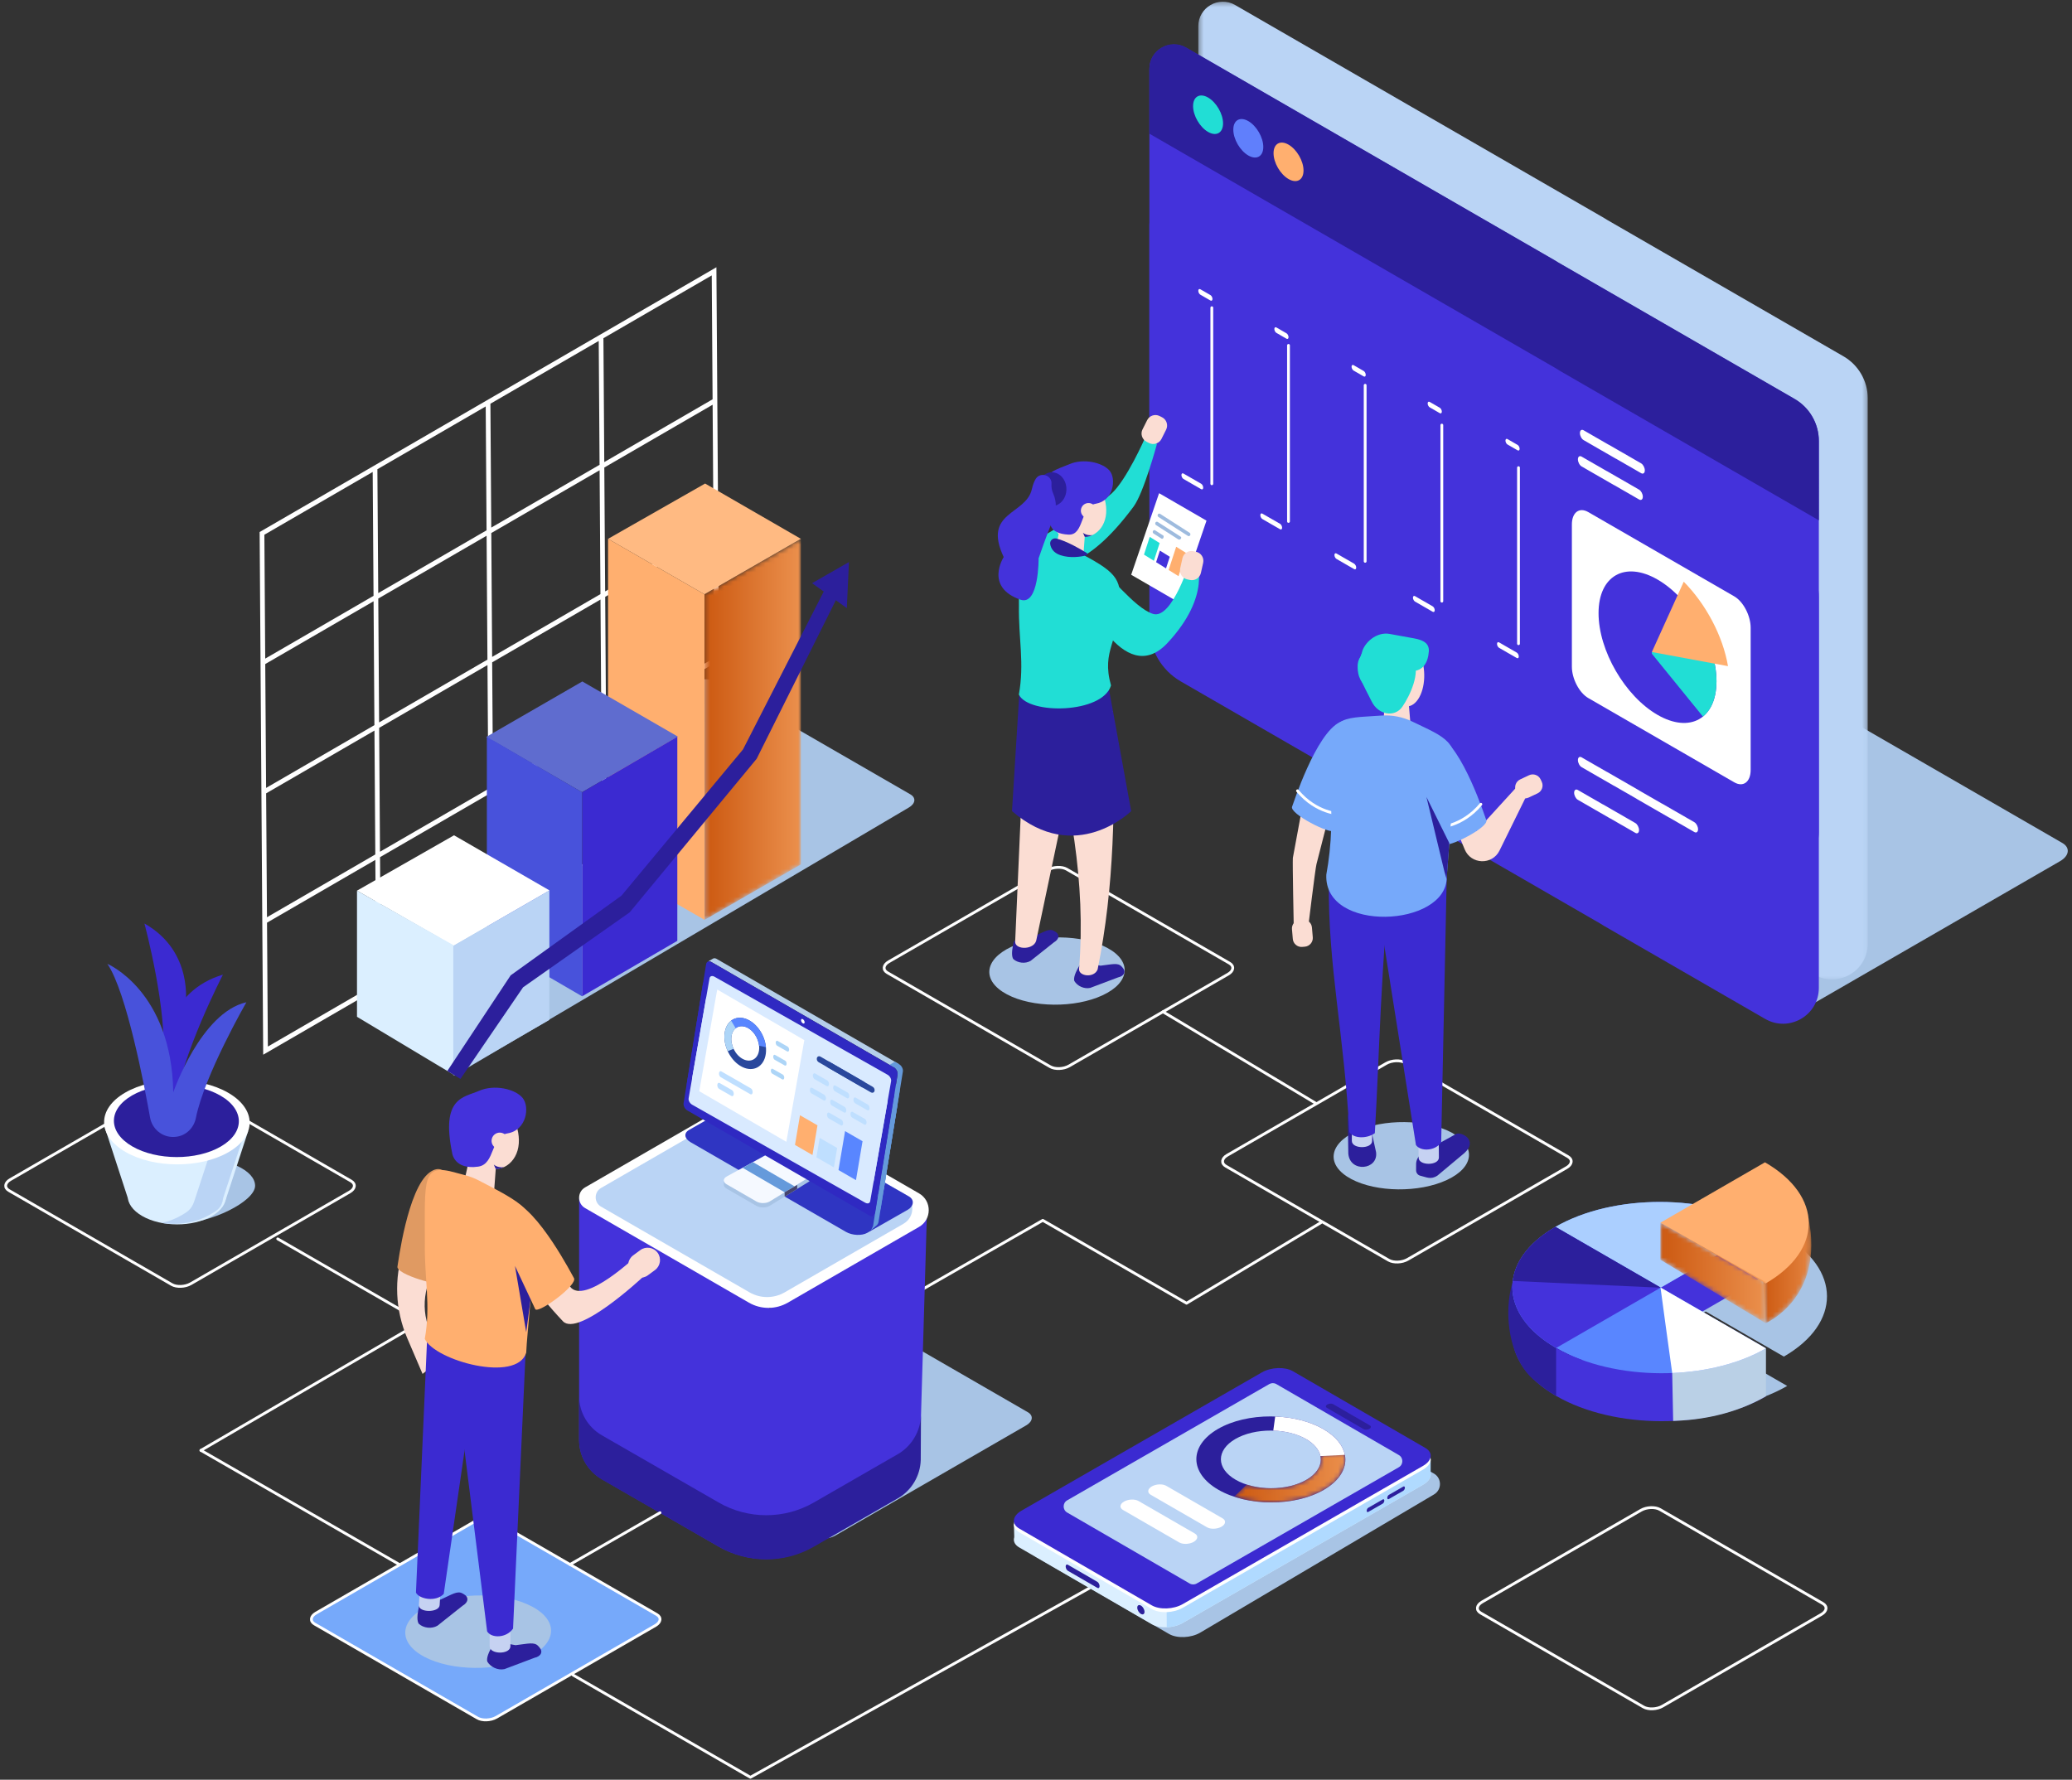 <svg xmlns="http://www.w3.org/2000/svg" xmlns:xlink="http://www.w3.org/1999/xlink" width="447" height="384" viewBox="0 0 447 384">
    <rect x="0" y="0" width="447" height="384" fill="#333333" stroke="none"/>
    <defs>
        <path id="prefix__a" d="M.268 5.467V92.24c0 4.841 2.583 9.315 6.776 11.736l90.423 52.205c.278.161.55.33.815.508l34.823 20.105c5.151 2.974 11.59-.743 11.59-6.691V85.76c0-3.747-2-7.209-5.244-9.082L88.414 47.213c-.193-.13-.392-.253-.596-.371L8.212.88C7.359.389 6.453.164 5.572.164 2.806.164.268 2.376.268 5.467"/>
        <path id="prefix__c" d="M.042 52.269c0 3.497 1.84 6.74 4.827 8.507l24.779 14.658c6.242 3.693 13.932 3.739 20.174.122l17.796-10.311c2.936-1.701 4.784-4.83 4.883-8.265l1.507-52.167L40.654 24.14.042.116v52.153z"/>
        <path id="prefix__e" d="M0.012 32.408L0.012 63.546 44.651 77.791 44.651 78.002 44.989 77.899 45.496 78.061 45.496 77.743 89.196 64.312 89.935 32.588 89.936 18.967 54.451 0.014z"/>
        <path id="prefix__g" d="M0.147 11.997L0.147 39.218 20.921 51.671 20.921 51.856 21.079 51.765 21.314 51.907 21.314 51.629 41.651 39.888 41.651 11.964 41.681 11.947 21.081 0.053z"/>
        <path id="prefix__i" d="M0.193 12.108L0.193 39.329 20.967 51.782 20.967 51.967 21.125 51.876 21.36 52.018 21.36 51.74 41.697 39.999 41.697 12.075 41.727 12.058 21.127 0.164z"/>
        <path id="prefix__k" d="M0.313 12.011L0.313 39.232 21.087 51.685 21.087 51.87 21.244 51.78 21.48 51.921 21.48 51.643 41.817 39.902 41.817 11.979 41.847 11.961 21.246 0.067z"/>
        <path id="prefix__m" d="M0.214 8.413L0.214 27.345 10.601 36.007 10.601 36.136 10.679 36.072 10.798 36.171 10.798 35.978 20.966 27.811 20.966 8.39 20.981 8.378 10.681 0.105z"/>
        <path id="prefix__o" d="M0.284 12.235L0.301 82.476 21.085 70.508 21.085 26.472 21.085 0.266z"/>
        <path id="prefix__r" d="M0.316 0.286L144.742 0.286 144.742 211.251 0.316 211.251z"/>
        <path id="prefix__t" d="M.334 2.743v5.716l66.408 34.383V4.82C63.13.704 59.883 2.555 55.407 4.405c-4.301 1.779-9.738 3.558-17.722.041-5.226-2.3-9.326-1.1-12.56.101-2.338.868-4.224 1.735-5.754 1.282-6.186-1.833-3.475-1.682-8.633-4.32C8.922.581 7.33.242 5.973.242c-3.685 0-5.639 2.5-5.639 2.5"/>
        <path id="prefix__v" d="M4.213.778L.054 26.48c-.091.567.267 1.276.802 1.584L40.22 50.791c.533.308 1.04.1 1.132-.468l4.159-25.702c.092-.566-.267-1.275-.801-1.583L5.345.31C5.178.214 5.014.168 4.864.168c-.33 0-.588.22-.651.61"/>
        <path id="prefix__x" d="M0.329 8.432L0.896 39.265 28.595 75.183 32.265 75.183 54.863 42.33 55.039 28.06 32.752 0.028z"/>
        <path id="prefix__z" d="M.29 14.311l.702 11.733s12.785-5.43 9.24-22.72C9.768 1.07 9.088.17 8.298.169 5.166.168.29 14.311.29 14.311"/>
        <path id="prefix__C" d="M0.025 8.007L22.727 21.697 22.727 12.805 0.025 0.021z"/>
        <path id="prefix__F" d="M18.628.846c.548 1.91-.443 3.932-2.984 5.4C12.17 8.25 6.899 8.585 2.79 7.258L.068 9.873c6.15 2.04 14.106 1.557 19.331-1.46 3.83-2.21 5.298-5.268 4.423-8.142l-5.194.575z"/>
        <linearGradient id="prefix__p" x1=".001%" x2="100%" y1="50%" y2="50%">
            <stop offset="0%" stop-color="#CC5911"/>
            <stop offset="100%" stop-color="#EB904D"/>
        </linearGradient>
        <linearGradient id="prefix__A" x1="-.001%" x2="99.999%" y1="50%" y2="50%">
            <stop offset="0%" stop-color="#CC5911"/>
            <stop offset="100%" stop-color="#EB904D"/>
        </linearGradient>
        <linearGradient id="prefix__D" x1="0%" x2="100.001%" y1="50%" y2="50%">
            <stop offset="0%" stop-color="#CC5911"/>
            <stop offset="100%" stop-color="#EB904D"/>
        </linearGradient>
        <linearGradient id="prefix__G" x1="0%" x2="100%" y1="49.999%" y2="49.999%">
            <stop offset="0%" stop-color="#CC5911"/>
            <stop offset="100%" stop-color="#EB904D"/>
        </linearGradient>
    </defs>
    <g fill="none" fill-rule="evenodd">
        <path fill="#FFF" d="M105.367 170.81l15.961-9.252 7.407-4.294.182 26.729-23.368 13.547-.182-26.73zm-24.381 14.136l15.755-9.134 7.612-4.413.182 26.729-23.367 13.547-.182-26.73zM56.604 199.08l5.078-2.944 18.29-10.603.182 26.73-23.368 13.547-.182-26.73zm-.38-55.802l15.873-9.202 7.495-4.345.182 26.73-15.756 9.134-7.612 4.413-.182-26.73zm23.178-41.448l.091 13.365.091 13.364-15.872 9.202-7.496 4.345-.182-26.729 23.368-13.547zm24.382-14.135l.182 26.73-23.368 13.546-.09-13.364-.092-13.365 23.368-13.547zm24.563 12.595l-15.96 9.253-7.407 4.293-.182-26.729 23.367-13.547.182 26.73zm24.382-14.135l-15.756 9.134-7.612 4.413-.182-26.73 23.368-13.547.182 26.73zm-22.988 69.35l-.182-26.73 23.368-13.547.182 26.73-23.368 13.546zm.008 1.171l23.368-13.547.181 26.73-23.367 13.546-.182-26.729zm-24.39 12.963l-.182-26.73 15.756-9.133 7.612-4.413.182 26.73-15.96 9.252-7.408 4.294zm-24.381 14.135l-.182-26.73 23.368-13.547.181 26.73-15.755 9.134-7.612 4.413zm47.377-82.312l.182 26.729-15.756 9.134-7.611 4.413-.182-26.73 15.96-9.252 7.407-4.294zm24.382-14.135l.182 26.729-23.368 13.547-.182-26.729 15.756-9.134 7.612-4.413zm-72.13 41.816l23.367-13.547.182 26.73-23.368 13.547-.182-26.73zm-12.509 35.263l11.684-6.774.182 26.73-23.368 13.547-.182-26.73 11.684-6.773zm61.84 20.171l24.382-14.135-.002-.295-.087-12.852-.108-15.925-.184-27.025-.196-28.777-.19-27.902-25.395 14.723-24.382 14.134-24.382 14.135-24.381 14.135.198 29.073.182 26.73.197 29.072.19 27.902 25.396-14.723 24.381-14.135 24.382-14.135z" transform="translate(1)"/>
        <g transform="translate(1) translate(246.692 111.65)">
            <mask id="prefix__b" fill="#fff">
                <use xlink:href="#prefix__a"/>
            </mask>
            <path d="M.268 5.467V92.24c0 4.841 2.583 9.315 6.776 11.736l90.423 52.205c.278.161.55.33.815.508l34.823 20.105c5.151 2.974 11.59-.743 11.59-6.691V85.76c0-3.747-2-7.209-5.244-9.082L88.414 47.213c-.193-.13-.392-.253-.596-.371L8.212.88C7.359.389 6.453.164 5.572.164 2.806.164.268 2.376.268 5.467" mask="url(#prefix__b)"/>
        </g>
        <g transform="translate(1) translate(123.89 294.948)">
            <mask id="prefix__d" fill="#fff">
                <use xlink:href="#prefix__c"/>
            </mask>
            <path d="M.042 52.269c0 3.497 1.84 6.74 4.827 8.507l24.779 14.658c6.242 3.693 13.932 3.739 20.174.122l17.796-10.311c2.936-1.701 4.784-4.83 4.883-8.265l1.507-52.167L40.654 24.14.042.116v52.153z" mask="url(#prefix__d)"/>
        </g>
        <g transform="translate(1) translate(217.712 296.397)">
            <mask id="prefix__f" fill="#fff">
                <use xlink:href="#prefix__e"/>
            </mask>
            <path d="M0.012 32.408L0.012 63.546 44.651 77.791 44.651 78.002 44.989 77.899 45.496 78.061 45.496 77.743 89.196 64.312 89.935 32.588 89.936 18.967 54.451 0.014z" mask="url(#prefix__f)"/>
        </g>
        <g transform="translate(1) translate(130.048 169.61)">
            <mask id="prefix__h" fill="#fff">
                <use xlink:href="#prefix__g"/>
            </mask>
            <path d="M0.147 11.997L0.147 39.218 20.921 51.671 20.921 51.856 21.079 51.765 21.314 51.907 21.314 51.629 41.651 39.888 41.651 11.964 41.681 11.947 21.081 0.053z" mask="url(#prefix__h)"/>
        </g>
        <g transform="translate(1) translate(103.603 181.563)">
            <mask id="prefix__j" fill="#fff">
                <use xlink:href="#prefix__i"/>
            </mask>
            <path d="M0.193 12.108L0.193 39.329 20.967 51.782 20.967 51.967 21.125 51.876 21.36 52.018 21.36 51.74 41.697 39.999 41.697 12.075 41.727 12.058 21.127 0.164z" mask="url(#prefix__j)"/>
        </g>
        <g transform="translate(1) translate(75.71 194.242)">
            <mask id="prefix__l" fill="#fff">
                <use xlink:href="#prefix__k"/>
            </mask>
            <path d="M0.313 12.011L0.313 39.232 21.087 51.685 21.087 51.87 21.244 51.78 21.48 51.921 21.48 51.643 41.817 39.902 41.817 11.979 41.847 11.961 21.246 0.067z" mask="url(#prefix__l)"/>
        </g>
        <g transform="translate(1) translate(26.806 246.044)">
            <mask id="prefix__n" fill="#fff">
                <use xlink:href="#prefix__m"/>
            </mask>
            <path d="M0.214 8.413L0.214 27.345 10.601 36.007 10.601 36.136 10.679 36.072 10.798 36.171 10.798 35.978 20.966 27.811 20.966 8.39 20.981 8.378 10.681 0.105z" mask="url(#prefix__n)"/>
        </g>
        <g>
            <path fill="#A8C4E5" d="M.138 103.382l42.755-14.88 27.174-45.29c1.449-.837 3.661-.929 4.916-.204l42.183 24.354c1.254.724 1.096 2.002-.353 2.838L20.02 127.298c-1.45.837-18.628-23.191-19.883-23.916" transform="translate(1) translate(78.246 104.042)"/>
            <path fill="#FFBA82" d="M72.735 24.189L93.535 12.221 72.87 0.29 51.934 12.221z" transform="translate(1) translate(78.246 104.042)"/>
        </g>
        <g transform="translate(1) translate(150.696 115.996)">
            <mask id="prefix__q" fill="#fff">
                <use xlink:href="#prefix__o"/>
            </mask>
            <path fill="url(#prefix__p)" d="M0.284 12.235L0.301 82.476 21.085 70.508 21.085 26.472 21.085 0.266z" mask="url(#prefix__q)"/>
        </g>
        <g>
            <path fill="#FFAF6F" d="M150.981 128.155L150.997 198.396 130.18 186.427 130.18 116.186z" transform="translate(1) translate(0 .076)"/>
            <path fill="#5F6CCF" d="M124.577 170.858L145.229 158.852 124.628 146.959 103.898 158.927z" transform="translate(1) translate(0 .076)"/>
            <path fill="#3B2AD1" d="M124.577 214.893L145.121 202.925 145.121 158.89 124.577 170.858z" transform="translate(1) translate(0 .076)"/>
            <path fill="#4852DB" d="M124.577 214.893L104.032 202.925 104.032 158.89 124.577 170.858z" transform="translate(1) translate(0 .076)"/>
            <path fill="#FFF" d="M96.82 204.014L117.55 192.046 96.95 180.152 76.016 192.096z" transform="translate(1) translate(0 .076)"/>
            <path fill="#DBEFFF" d="M97.183 232.006L76.016 219.317 76.016 192.096 97.183 204.064z" transform="translate(1) translate(0 .076)"/>
            <path fill="#BAD4F5" d="M96.79 231.956L96.79 204.014 117.52 192.045 117.52 219.987z" transform="translate(1) translate(0 .076)"/>
            <path fill="#2C1F9C" d="M178.422 124.207L159.29 161.624 133.077 193.172 109.163 210.372 95.504 231 98.339 232.718 111.845 212.951 134.849 196.774 162.233 163.647 180.549 126.966z" transform="translate(1) translate(0 .076)"/>
            <path fill="#2C1F9C" d="M174.191 125.752L182.147 121.2 181.687 131.133z" transform="translate(1) translate(0 .076)"/>
            <path stroke="#FFF" stroke-linecap="round" stroke-linejoin="round" stroke-width=".604" d="M187.38 284.199L223.965 263.235 254.978 281.112 283.944 263.739M122.631 361.346L160.887 383.399 234.032 342.585M58.917 267.234L89.931 285.112 42.35 312.862" transform="translate(1) translate(0 .076)"/>
            <path fill="#A8C4E5" d="M174.285 331.449l-42.183-24.354c-1.255-.725-1.096-2.003.353-2.839l41.185-23.778c1.45-.837 3.662-.929 4.917-.204l42.182 24.354c1.255.725 1.096 2.002-.353 2.839l-41.185 23.778c-1.449.836-3.661.928-4.916.204M379.706 218.883l-58.308-33.664c-1.734-1.001-1.515-2.767.488-3.924l56.929-32.867c2.002-1.157 5.06-1.283 6.795-.282l58.308 33.664c1.734 1.001 1.515 2.767-.488 3.924L386.502 218.6c-2.003 1.157-5.061 1.283-6.796.282" transform="translate(1) translate(0 .076)"/>
            <path stroke="#FFF" stroke-linecap="round" stroke-linejoin="round" stroke-width=".604" d="M225.563 230.079l-35.124-20.28c-1.045-.603-.912-1.666.294-2.363l34.293-19.799c1.207-.697 3.049-.773 4.093-.17l35.124 20.28c1.045.603.913 1.666-.294 2.363l-34.292 19.799c-1.207.697-3.05.773-4.094.17zM298.582 271.826l-35.124-20.279c-1.045-.603-.913-1.667.294-2.363l34.293-19.8c1.206-.696 3.048-.772 4.093-.169l35.124 20.279c1.045.603.913 1.666-.294 2.363l-34.293 19.8c-1.206.696-3.048.772-4.093.169zM36.053 277.079L.929 256.8c-1.045-.603-.913-1.667.294-2.363l34.293-19.8c1.206-.696 3.049-.772 4.094-.169l35.123 20.279c1.045.603.913 1.667-.293 2.363l-34.293 19.8c-1.207.696-3.05.772-4.094.169z" transform="translate(1) translate(0 .076)"/>
            <path fill="#76A9FA" d="M102.002 370.616L66.88 350.337c-1.045-.603-.913-1.667.293-2.363l34.294-19.8c1.206-.696 3.048-.772 4.093-.169l35.124 20.279c1.045.603.913 1.667-.294 2.364l-34.293 19.798c-1.207.697-3.049.773-4.094.17" transform="translate(1) translate(0 .076)"/>
            <path stroke="#FFF" stroke-linecap="round" stroke-linejoin="round" stroke-width=".604" d="M102.002 370.616L66.88 350.337c-1.045-.603-.913-1.667.293-2.363l34.294-19.8c1.206-.696 3.048-.772 4.093-.169l35.124 20.279c1.045.603.913 1.667-.294 2.364l-34.293 19.798c-1.207.697-3.049.773-4.094.17z" transform="translate(1) translate(0 .076)"/>
            <g transform="translate(1) translate(0 .076) translate(257.197)">
                <mask id="prefix__s" fill="#fff">
                    <use xlink:href="#prefix__r"/>
                </mask>
                <path fill="#BAD4F5" d="M139.499 76.802L88.462 47.335c-.194-.13-.393-.253-.596-.371L8.259 1.003C4.73-1.035.316 1.513.316 5.589V125.651c0 4.84 2.582 9.315 6.775 11.735l90.423 52.206c.279.16.55.33.815.508l34.823 20.105c5.151 2.974 11.59-.744 11.59-6.692V85.882c0-3.745-1.999-7.207-5.243-9.08" mask="url(#prefix__s)"/>
            </g>
            <path fill="#4432DB" d="M344.159 165.555c.278.16.55.33.815.508l34.823 20.105c5.151 2.974 11.59-.743 11.59-6.691V95.136c0-3.747-1.999-7.209-5.244-9.082l-51.036-29.466c-.194-.13-.393-.253-.597-.372l-79.606-45.96c-3.53-2.038-7.943.51-7.943 4.586v86.772c0 4.841 2.583 9.315 6.775 11.735l90.423 52.206z" transform="translate(1) translate(0 .076)"/>
            <path fill="#4432DB" d="M344.159 199.153c.278.16.55.33.815.508l34.823 20.105c5.151 2.974 11.59-.743 11.59-6.691v-84.341c0-3.747-1.999-7.209-5.244-9.082l-51.036-29.466c-.194-.13-.393-.253-.597-.371l-79.606-45.961c-3.53-2.038-7.943.51-7.943 4.586v86.772c0 4.841 2.583 9.315 6.775 11.736l90.423 52.205z" transform="translate(1) translate(0 .076)"/>
            <path fill="#2C1F9C" d="M334.63 79.381c.33.19.653.392.967.602l55.79 32.21V95.055c0-3.746-1.999-7.208-5.244-9.081l-51.036-29.466c-.194-.13-.393-.254-.597-.372l-79.606-45.96c-3.53-2.039-7.944.509-7.944 4.585v14.005l87.67 50.616z" transform="translate(1) translate(0 .076)"/>
            <path fill="#FFF" d="M373.136 168.72l-31.492-18.182c-1.946-1.124-3.538-4.167-3.538-6.761v-30.688c0-2.594 1.592-3.799 3.538-2.675l31.492 18.182c1.947 1.123 3.539 4.166 3.539 6.762v30.686c0 2.596-1.592 3.8-3.539 2.676" transform="translate(1) translate(0 .076)"/>
            <path fill="#4432DB" d="M369.306 146.912c0 8.063-5.696 11.31-12.723 7.254-7.026-4.057-12.722-13.881-12.722-21.944 0-8.063 5.696-11.31 12.722-7.254 7.027 4.056 12.723 13.881 12.723 21.944" transform="translate(1) translate(0 .076)"/>
            <path fill="#21DED5" d="M366.382 154.535c1.826-1.473 2.924-4.084 2.924-7.623 0-2.211-.43-4.555-1.198-6.876l-5.931-2.445-6.816 3.015v.365l11.021 13.564z" transform="translate(1) translate(0 .076)"/>
            <path fill="#FFAF6F" d="M355.361 140.606l16.426 3.047c-1.102-6.494-4.749-13.368-9.548-18.22l-6.878 15.173z" transform="translate(1) translate(0 .076)"/>
            <path fill="#21DED5" d="M262.854 26.545c0 2.05-1.448 2.875-3.233 1.844-1.786-1.031-3.234-3.528-3.234-5.577 0-2.05 1.448-2.875 3.234-1.844 1.785 1.031 3.233 3.528 3.233 5.577" transform="translate(1) translate(0 .076)"/>
            <path fill="#607FFC" d="M271.534 31.628c0 2.05-1.448 2.875-3.234 1.843-1.786-1.03-3.233-3.528-3.233-5.577s1.447-2.874 3.233-1.843c1.786 1.03 3.234 3.528 3.234 5.577" transform="translate(1) translate(0 .076)"/>
            <path fill="#FFAF6F" d="M280.213 36.71c0 2.05-1.448 2.875-3.234 1.844-1.785-1.031-3.233-3.528-3.233-5.577 0-2.05 1.448-2.875 3.233-1.844 1.786 1.031 3.234 3.528 3.234 5.577" transform="translate(1) translate(0 .076)"/>
        </g>
        <g transform="translate(1) translate(260.096 95.71)">
            <mask id="prefix__u" fill="#fff">
                <use xlink:href="#prefix__t"/>
            </mask>
            <path d="M.334 2.743v5.716l66.408 34.383V4.82C63.13.704 59.883 2.555 55.407 4.405c-4.301 1.779-9.738 3.558-17.722.041-5.226-2.3-9.326-1.1-12.56.101-2.338.868-4.224 1.735-5.754 1.282-6.186-1.833-3.475-1.682-8.633-4.32C8.922.581 7.33.242 5.973.242c-3.685 0-5.639 2.5-5.639 2.5" mask="url(#prefix__u)"/>
        </g>
        <g>
            <path stroke="#FFF" stroke-linecap="round" stroke-linejoin="round" stroke-width=".604" d="M136.54 42.361L136.54 4.375M153.081 50.488L153.081 12.503M169.621 59.092L169.621 21.107M186.161 67.687L186.161 29.702M202.701 76.87L202.701 38.885" transform="translate(1) translate(123.89 62.02)"/>
            <path fill="#FFF" d="M202.509 35.145l-2.181-1.259c-.241-.14-.439-.516-.439-.838 0-.322.198-.471.439-.332l2.18 1.26c.242.139.44.516.44.837 0 .322-.198.472-.44.332M202.327 78.787l-2.181-1.26c-.007-.004-.014-.005-.02-.009l-1.62-.935c-.242-.14-.439.01-.439.332s.197.699.439.838l2.181 1.26c.007.004.013.005.02.008l1.62.935c.241.14.438-.01.438-.331 0-.322-.197-.699-.438-.838M229.158 37.958l-3.95-2.281c-.013-.007-.024-.01-.037-.016l-2.933-1.694c-.045-.025-.087-.042-.13-.057l-2.394-1.382c-.012-.007-.024-.01-.036-.016l-2.933-1.694c-.438-.252-.795.018-.795.601s.357 1.266.795 1.518l3.95 2.281c.012.007.024.01.037.016l2.932 1.693c.045.026.088.042.13.058l2.394 1.382c.013.007.024.01.037.016l2.933 1.693c.437.253.794-.018.794-.6 0-.583-.357-1.266-.794-1.518M240.642 115.386l-3.95-2.28c-.012-.008-.024-.01-.036-.017l-2.933-1.693c-.045-.026-.088-.043-.13-.058l-2.394-1.382c-.013-.007-.024-.01-.036-.016l-2.35-1.356c-.028-.02-.057-.044-.086-.061l-3.95-2.28c-.013-.008-.024-.01-.036-.017l-2.934-1.693c-.044-.026-.087-.043-.13-.058l-2.393-1.382c-.013-.007-.024-.01-.037-.016l-2.933-1.693c-.437-.253-.795.018-.795.6 0 .583.358 1.266.795 1.518l3.95 2.281c.013.007.024.01.037.016l2.933 1.694c.044.025.087.042.13.057l2.394 1.382c.012.007.024.01.036.016l2.349 1.356c.029.021.057.045.086.062l3.95 2.28c.013.008.025.01.037.016l2.933 1.694c.044.025.087.042.13.057l2.394 1.382c.012.007.024.01.036.016l2.933 1.694c.437.252.795-.018.795-.6 0-.583-.358-1.267-.795-1.519M227.91 115.566l-3.95-2.28c-.012-.007-.023-.01-.036-.016l-2.933-1.694c-.044-.026-.087-.042-.13-.058l-2.394-1.382c-.012-.007-.023-.01-.036-.016l-2.933-1.693c-.437-.253-.795.018-.795.6 0 .583.358 1.266.795 1.519l3.95 2.28c.012.008.024.01.037.016l2.932 1.694c.045.026.088.042.13.057l2.394 1.382c.013.007.024.01.037.016l2.933 1.694c.437.252.794-.018.794-.601 0-.582-.357-1.266-.794-1.518M228.727 43.637l-3.95-2.281c-.012-.007-.024-.01-.036-.016l-2.934-1.693c-.044-.026-.087-.043-.13-.058l-2.393-1.382c-.013-.007-.024-.01-.036-.016l-2.934-1.693c-.437-.253-.794.017-.794.6s.357 1.266.794 1.518l3.95 2.281c.013.007.025.01.037.016l2.933 1.694c.044.025.087.042.13.057l2.394 1.382c.012.007.024.01.036.016l2.933 1.694c.437.252.795-.019.795-.601 0-.583-.358-1.266-.795-1.518M184.191 68.808l-2.18-1.26-.02-.008-1.62-.935c-.242-.14-.44.01-.44.331 0 .322.198.7.44.838l2.18 1.26c.008.004.014.005.02.009l1.62.935c.242.139.439-.01.439-.332s-.197-.699-.439-.838M167.252 59.609l-2.181-1.26-.02-.008-1.62-.936c-.242-.139-.439.01-.439.332s.197.7.439.838l2.181 1.26.02.009 1.62.935c.241.14.438-.01.438-.332 0-.321-.197-.699-.438-.838M151.267 51.005l-2.181-1.26-.02-.008-1.62-.935c-.242-.14-.439.01-.439.331 0 .322.197.7.439.838l2.18 1.26.021.009 1.62.935c.241.139.438-.01.438-.332s-.197-.699-.438-.838M185.722 27.127l-2.18-1.26c-.242-.139-.44-.516-.44-.838 0-.322.198-.47.44-.331l2.18 1.259c.242.14.44.516.44.838 0 .322-.198.471-.44.332M169.305 19.195l-2.18-1.26c-.242-.139-.44-.516-.44-.838 0-.321.198-.47.44-.331l2.18 1.26c.242.139.439.516.439.837 0 .322-.197.471-.439.332M152.651 11.063l-2.18-1.26c-.242-.138-.44-.515-.44-.837 0-.322.198-.47.44-.332l2.18 1.26c.241.139.439.516.439.838 0 .322-.198.47-.439.331M136.243 2.82l-2.18-1.26c-.242-.14-.44-.516-.44-.838 0-.322.198-.471.44-.332l2.18 1.26c.242.139.44.516.44.838 0 .321-.198.47-.44.331" transform="translate(1) translate(123.89 62.02)"/>
            <path fill="#FBDDD3" d="M189.117 116.477l1.981 4.78c1.359 3.277 5.946 3.425 7.512.241l6.509-13.227-2.691-.615-8.827 9.668-4.484-.847zM163.748 106.356l-4.634 18.095c-.252.946-1.836 13.998-1.836 13.998l-3.063-.61s-.286-13.844-.19-14.758l3.144-16.996 6.579.27z" transform="translate(1) translate(123.89 62.02)"/>
            <path fill="#FBDDD3" d="M155.548 136.43l.56-.047c1.03-.087 1.945.684 2.032 1.714l.18 2.114c.087 1.03-.685 1.945-1.716 2.032l-.561.047c-1.03.087-1.944-.684-2.031-1.715l-.18-2.113c-.086-1.03.686-1.945 1.716-2.032M207.475 106.147l.24.51c.44.934.036 2.06-.897 2.501l-1.918.906c-.937.442-2.063.037-2.504-.9l-.24-.508c-.44-.935-.036-2.06.898-2.502l1.918-.905c.936-.442 2.062-.038 2.503.898" transform="translate(1) translate(123.89 62.02)"/>
            <path fill="#76A9FA" d="M182.14 107.302l4.514 12.794c.64.993 9.874-3.68 9.085-5.204-.14-.27-5.054-15.724-10.34-18.218-4.292-2.026-5.63 4.798-3.259 10.628" transform="translate(1) translate(123.89 62.02)"/>
            <path stroke="#FFF" stroke-linecap="round" stroke-linejoin="round" stroke-width=".604" d="M185.387 116.505s5.094-.048 9.2-4.991" transform="translate(1) translate(123.89 62.02)"/>
            <path fill="#76A9FA" d="M167.473 104.393l-4.514 12.795c-.64.992-9.874-3.68-9.085-5.205.14-.269 5.054-15.723 10.34-18.217 4.292-2.027 5.63 4.798 3.259 10.627" transform="translate(1) translate(123.89 62.02)"/>
            <path stroke="#FFF" stroke-linecap="round" stroke-linejoin="round" stroke-width=".604" d="M164.226 113.597s-5.094-.048-9.2-4.992" transform="translate(1) translate(123.89 62.02)"/>
            <path fill="#FBDDD3" d="M176.016 96.373l-.363-.023c-1.228-.077-2.17-1.145-2.092-2.373l.436-6.923c.078-1.228 1.146-2.17 2.374-2.092l.363.023c1.228.077 2.17 1.145 2.092 2.373l.559 6.714c-.078 1.228-2.14 2.378-3.369 2.301" transform="translate(1) translate(123.89 62.02)"/>
            <path fill="#FBDDD3" d="M175.434 87.783c1.444 3.008 3.946 3.499 5.589 1.096 1.642-2.403 1.803-6.79.358-9.798-1.444-3.008-3.947-3.499-5.589-1.096-1.642 2.403-1.803 6.79-.358 9.798" transform="translate(1) translate(123.89 62.02)"/>
            <path fill="#21DED5" d="M174.952 79.544s1.158 6.08-3.598 7.818c0 0-5.717-2.755-2.135-8.96 3.157-5.47 9.138-1.935 9.138-1.935l-3.405 3.077z" transform="translate(1) translate(123.89 62.02)"/>
            <path fill="#21DED5" d="M181.932 80.547s-1.779-2.051-5.14-1.587l1.565-2.493s2.57-.649 3.575 4.08" transform="translate(1) translate(123.89 62.02)"/>
            <path fill="#21DED5" d="M172.68 83.336c1.015-1.603 3.51-1.682 7.16-.57 3.29-.043 3.466-3.824 3.466-3.824.37-2.036-1.019-2.84-3.055-3.21l-5.302-.966c-3.001-.562-5.672 2.07-6.043 4.105l-.111.339c-.371 2.036 1.849 3.755 3.885 4.126" transform="translate(1) translate(123.89 62.02)"/>
            <path fill="#A8C4E5" d="M166.622 192.375c5.428 2.89 14.663 2.983 20.626.206 5.963-2.777 6.397-7.372.968-10.262-5.428-2.89-14.663-2.983-20.626-.206-5.963 2.777-6.396 7.372-.968 10.262" transform="translate(1) translate(123.89 62.02)"/>
            <path fill="#2C1F9C" d="M191.043 186.758l-5.817 4.865c-1.474.982-2.447.307-3.68.044-.553-.117-.94-.62-.937-1.185l.005-1.222c-.053-1.762 1.565-2.797 2.69-3.334l5.948-3.28c1.125-.537 4.806 1.365 1.791 4.112M170.34 179.146l1.63 7.406c.547 3.88-5.658 4.524-5.984.32l-.12-8.035c.044-1.246 3.43-3.633 4.475.309" transform="translate(1) translate(123.89 62.02)"/>
            <path fill="#C6D2F2" d="M185.528 187.722c.015 1.8-4.364 1.836-4.379.036l-.048-5.851 4.379-.036.048 5.85zM171.125 184.14c0 1.8-4.379 1.8-4.379 0v-5.852h4.38v5.851z" transform="translate(1) translate(123.89 62.02)"/>
            <path fill="#3B2AD1" d="M171.71 182.478c-1.717 1.23-4.555 1.203-5.502-.23-1.123-21.419-4.64-35.738-4.422-54.051l13.606-4.035c-2.425 21.987-2.683 41.301-3.683 58.316" transform="translate(1) translate(123.89 62.02)"/>
            <path fill="#3B2AD1" d="M186.02 184.479c-1.386 1.936-4.519 1.948-5.443.55l-9.167-57.753h15.806l-1.196 57.203z" transform="translate(1) translate(123.89 62.02)"/>
            <path fill="#76A9FA" d="M161.24 126.699c1.134-6.215 1.515-13.254.49-21.834 0-11.879 1.639-11.898 9.602-12.379l1.854-.117c2.274-.143 4.549.301 6.598 1.297 7.032 3.42 10.44 4.218 9.014 12.657l-1.582 20.954c0 10.787-26.551 12.103-25.976-.578" transform="translate(1) translate(123.89 62.02)"/>
            <path fill="#2C1F9C" d="M182.84 109.938L186.735 126.108 187.201 127.682 187.773 119.888z" transform="translate(1) translate(123.89 62.02)"/>
            <path fill="#21DED5" d="M170.992 89.27c1.444 3.008 5.029 3.576 6.671 1.174 1.642-2.403 3.878-7.17 2.434-10.178-1.445-3.009-9.923-2.844-11.566-.442-1.642 2.403 1.016 6.438 2.46 9.446M102.662 59.426s6.097 2.56 16.993-12.13c2.206-2.973 5.052-13.543 5.052-13.543l-2.626-1.17s-3.958 9.01-7.2 11.915c-4.35 3.897-16.268 9.148-16.785 11.118-.517 1.968 4.566 3.81 4.566 3.81" transform="translate(1) translate(123.89 62.02)"/>
            <path fill="#A8C4E5" d="M92.34 152.525c5.429 2.89 14.663 2.982 20.626.205 5.963-2.777 6.397-7.371.969-10.262-5.429-2.89-14.663-2.983-20.627-.206-5.963 2.778-6.396 7.372-.968 10.263" transform="translate(1) translate(123.89 62.02)"/>
            <path fill="#2C1F9C" d="M94.677 140.49l3.42-.43c2.29-1.037 3.359-1.816 4.378-1.227l.289.167c1.02.588.89 1.626-.287 2.305l-5.028 3.996c-1.177.68-2.763.464-3.703-.36 0 0-.562-.508-.16-2.645.23-1.219.15-1.263 1.09-1.806" transform="translate(1) translate(123.89 62.02)"/>
            <path fill="#FBDDD3" d="M98.72 140.638c-.274 2.364-4.606 2.364-4.606.563l2.4-54.578 14.45-4.074-12.244 58.09z" transform="translate(1) translate(123.89 62.02)"/>
            <path fill="#2C1F9C" d="M109.14 145.705l3.388.638c2.496-.287 3.753-.701 4.544.171l.224.247c.79.873.35 1.82-.979 2.107l-6.01 2.265c-1.328.287-2.773-.403-3.415-1.475 0 0-.38-.656.657-2.567.592-1.09.529-1.157 1.591-1.386" transform="translate(1) translate(123.89 62.02)"/>
            <path fill="#FBDDD3" d="M111.906 147.152c-.755 1.91-4.064 1.492-4.008-.076 1.546-18.911-2.013-36.772-6.6-54.151l13.878-1.5c.542 20.336.36 37.763-3.27 55.727" transform="translate(1) translate(123.89 62.02)"/>
            <path fill="#2C1F9C" d="M114.317 86.503l4.827 26.488s-11.993 11.885-25.711 0l1.543-24.873 19.341-1.615z" transform="translate(1) translate(123.89 62.02)"/>
            <path fill="#FBDDD3" d="M109.712 51.224c-1.032 3.597-3.705 4.61-5.972 2.261-2.266-2.347-3.267-7.166-2.236-10.762 1.032-3.597 3.706-4.61 5.973-2.261 2.266 2.347 3.267 7.166 2.235 10.762" transform="translate(1) translate(123.89 62.02)"/>
            <path fill="#FBDDD3" d="M113.502 50.082c-1.031 3.597-4.887 4.898-7.153 2.55-2.267-2.348-3.268-7.166-2.236-10.763 1.032-3.596 3.706-4.608 5.972-2.26 2.267 2.347 4.45 6.877 3.417 10.473" transform="translate(1) translate(123.89 62.02)"/>
            <path fill="#FBDDD3" d="M104.78 60.46l-.385-.085c-1.302-.29-2.13-1.594-1.84-2.896l1.638-7.341c.29-1.302 1.593-2.13 2.896-1.84l.385.087c1.302.29 2.13 1.593 1.84 2.895l-.537 7.286c-.29 1.302-2.695 2.185-3.997 1.895" transform="translate(1) translate(123.89 62.02)"/>
            <path fill="#4432DB" d="M101.703 50.6s-.447 2.493 3.905 2.733c3.482.193 2.448-6.105 5.9-6.668 3.798-.62 4.486-5.311 2.99-7.112-1.497-1.8-5.68-2.742-8.71-1.406-3.029 1.336-9.39 2.31-4.085 12.452" transform="translate(1) translate(123.89 62.02)"/>
            <path fill="#FBDDD3" d="M111.522 48.616c-.25.874-1.163 1.38-2.037 1.129-.875-.251-1.38-1.163-1.13-2.038.251-.874 1.164-1.38 2.038-1.129.875.251 1.38 1.163 1.13 2.038" transform="translate(1) translate(123.89 62.02)"/>
            <path fill="#21DED5" d="M94.913 87.839c1.23-6.739-.092-12.064.015-19.229 0-12.88-.618-16.023 6.191-14.063l1.919.51c.921.244 1.816.591 2.663 1.028 8.977 4.625 11.373 6.051 10.98 11.416.04 8.837-4.074 10.64-1.888 18.376-1.85 6.11-17.827 6.335-19.88 1.962" transform="translate(1) translate(123.89 62.02)"/>
            <path fill="#2C1F9C" d="M109.127 53.815l-.391-.902s.696.696 2.018.526c0 0-.78.447-1.627.376M105.173 43.53c0 2.013-1.404 3.645-3.137 3.645-1.732 0-3.136-1.632-3.136-3.645 0-2.012 1.404-3.644 3.136-3.644 1.733 0 3.137 1.632 3.137 3.644" transform="translate(1) translate(123.89 62.02)"/>
            <path fill="#4432DB" d="M101.954 42.392c.15-1.867-2.396-2.687-3.395-1.103-.326.517-.617 1.241-.842 2.238-1.266 5.603-10.705 4.791-6.075 14.65 0 0-4.213 6.47 3.616 9.195 4.007 1.394 3.917-8.923 3.917-8.923s1.6-4.745 3.142-8.466c.725-1.746.795-3.733.023-5.458-.316-.707-.443-1.418-.386-2.133" transform="translate(1) translate(123.89 62.02)"/>
            <path fill="#2C1F9C" d="M102.982 54.17c-.746-.18-1.432.475-1.305 1.231.141.84.655 1.845 2.188 2.365 2.123.719 4.455.332 5.577.066.266-.064.318-.416.086-.559-1.264-.781-4.298-2.56-6.546-3.103" transform="translate(1) translate(123.89 62.02)"/>
            <path fill="#FFF" d="M134.244 42.355l-2.182-1.26-.02-.008-1.62-.935c-.24-.14-.438.01-.438.331 0 .322.197.7.438.839l2.182 1.26.02.008 1.62.935c.24.14.438-.01.438-.332 0-.321-.197-.698-.438-.838M129.373 67.924L119.144 61.997 125.164 44.393 135.393 50.32z" transform="translate(1) translate(123.89 62.02)"/>
            <path fill="#21DED5" d="M124.042 58.979L121.905 57.645 123.147 53.82 125.284 55.154z" transform="translate(1) translate(123.89 62.02)"/>
            <path fill="#4432DB" d="M126.661 60.614L124.524 59.28 125.336 56.779 127.473 58.113z" transform="translate(1) translate(123.89 62.02)"/>
            <path fill="#FFAF6F" d="M129.361 62.299L127.224 60.965 128.852 55.951 130.989 57.285z" transform="translate(1) translate(123.89 62.02)"/>
            <path fill="#9EBBDE" d="M131.738 52.928l-1.078-.69c-.003-.003-.006-.007-.01-.009l-5.27-3.38c-.172-.11-.393-.047-.49.14-.098.187-.036.43.136.541l1.078.692.01.007 5.27 3.38c.173.11.393.048.49-.14.098-.186.036-.43-.136-.54M129.926 54.092c.035-.13-.005-.25-.107-.315l-4.955-3.179c-.172-.11-.393-.047-.49.14-.098.187-.036.43.136.541l1.078.691.01.008 3.737 2.396c.193.124.525-.035.591-.282M126.15 53.768c.018-.102-.018-.193-.098-.245l-1.724-1.105c-.172-.11-.393-.048-.49.139-.098.187-.036.43.136.54l1.078.692.01.008.638.409c.137.088.374-.033.406-.208l.043-.23z" transform="translate(1) translate(123.89 62.02)"/>
            <path fill="#21DED5" d="M108.574 65.608s8.804 21.406 18.41 11.094c9.608-10.312 6.233-17.584 6.233-17.584l-1.289-.35s-3.908 12.95-8.066 11.669c-4.16-1.281-9.81-9.276-11.81-9.653-2.001-.377-3.478 4.824-3.478 4.824" transform="translate(1) translate(123.89 62.02)"/>
            <path fill="#FBDDD3" d="M122.474 33.304l.534.268c.978.49 2.18.091 2.67-.887l1.007-2.006c.49-.979.091-2.18-.887-2.672l-.534-.267c-.978-.49-2.18-.091-2.67.887l-1.007 2.006c-.49.978-.092 2.18.887 2.671M131.226 62.985l.582.13c1.069.238 2.138-.441 2.376-1.51l.489-2.19c.239-1.068-.44-2.137-1.51-2.376l-.582-.13c-1.068-.238-2.137.441-2.375 1.51l-.49 2.19c-.238 1.068.441 2.137 1.51 2.376" transform="translate(1) translate(123.89 62.02)"/>
            <path fill="#4432DB" d="M50.525 271.623l18.047-10.42c2.977-1.718 4.85-4.857 4.951-8.294l1.528-52.176-33.824 19.529h-.001L.042 196.484v52.153c0 3.498 1.866 6.73 4.895 8.479l25.128 14.507c6.33 3.655 14.13 3.655 20.46 0" transform="translate(1) translate(123.89 62.02)"/>
            <path fill="#2C1F9C" d="M73.794 243.379c-.102 3.436-2.029 6.654-5.015 8.373l-18.101 10.42c-6.35 3.654-14.172 3.655-20.522 0L4.952 247.664c-3.039-1.749-4.91-4.98-4.91-8.478v9.539c0 3.498 1.871 6.73 4.91 8.478l25.204 14.507c6.35 3.656 14.172 3.655 20.522 0l18.1-10.42c2.987-1.718 4.867-4.857 4.968-8.293l.048-9.618z" transform="translate(1) translate(123.89 62.02)"/>
            <path fill="#FFF" d="M36.684 219.053L1.33 198.64c-1.716-.99-1.716-3.467 0-4.458l29.73-17.165c3.206-1.85 7.155-1.85 10.361 0l31.96 18.452c2.784 1.608 2.784 5.627 0 7.234l-28.318 16.35c-2.592 1.496-5.786 1.496-8.378 0" transform="translate(1) translate(123.89 62.02)"/>
            <path fill="#BAD4F5" d="M36.802 216.824l-32.02-18.487c-1.554-.897-1.554-3.14 0-4.038l26.926-15.545c2.903-1.676 6.48-1.676 9.383 0l28.945 16.711c2.522 1.456 2.522 5.096 0 6.552L44.39 216.824c-2.348 1.355-5.24 1.355-7.588 0" transform="translate(1) translate(123.89 62.02)"/>
            <path fill="#2F35C2" d="M57.593 203.768l-33.49-19.335c-1.37-.792-1.523-1.98-.34-2.654l7.562-4.311c1.182-.675 4.873-1.286 6.244-.495l33.6 19.137c1.37.791.975 2.21-.208 2.884l-8.745 4.986c-1.183.674-3.252.58-4.623-.212" transform="translate(1) translate(123.89 62.02)"/>
            <path fill="#A8C4E5" d="M50.045 191.233s-.19.106-.204.122c-.007.008-.073.082-.104.11-.022.02-.097.081-.11.092-.04.03-8.44 5.196-8.44 5.196l-.004 1.382 8.311-5.109c.046-.028.088-.057.128-.087.014-.01.026-.021.038-.032.025-.02.051-.04.073-.06h.001c.03-.029.057-.057.083-.086l.02-.023.023-.027.017-.025c.017-.023.033-.047.047-.07l.017-.025.009-.02c.012-.021.021-.042.03-.064l.015-.03.004-.017c.008-.02.013-.041.018-.062.003-.011.008-.023.01-.035 0-.004 0-.008.002-.013.004-.022.005-.045.007-.067.001-.012.004-.024.004-.036v-.018l.005-.996zM41.152 196.772c-.055.033-.114.063-.175.091l-.056.025c-.067.029-.136.056-.207.08-.004 0-.008.002-.012.004-.06.019-.12.036-.183.052l-.027.006c-.053.013-.107.025-.162.034l-.021.004c-.07.012-.142.022-.214.03l-.08.007c-.042.004-.084.007-.126.008l-.09.004h-.108c-.032 0-.063 0-.095-.002-.033 0-.067-.003-.1-.005l-.097-.008-.099-.01-.094-.013-.105-.019c-.03-.005-.058-.01-.087-.017-.043-.009-.084-.02-.126-.03l-.07-.02c-.074-.02-.147-.045-.217-.072l-.103-.044c-.017-.007-.035-.014-.052-.023-.051-.024-.102-.05-.15-.078l-6.442-3.718c-.397-.23-.595-.111-.595-.412l-.003.962c-.001.3.197.602.595.832l6.441 3.719c.048.027.098.053.15.078l.052.022.09.04.013.004c.07.027.143.052.217.073l.014.005.056.014c.042.01.083.021.126.03l.028.007.059.01.105.019.036.006.058.007c.033.004.066.008.1.01l.038.005.058.003.1.005.04.003h.055l.109-.001h.044l.045-.003.126-.009c.017-.001.034-.001.05-.003l.03-.004c.072-.008.144-.018.214-.03l.017-.002.004-.001c.055-.01.109-.022.162-.035l.027-.006c.063-.015.124-.033.184-.052h.002l.009-.004c.071-.023.14-.05.207-.08l.056-.025c.06-.028.12-.058.175-.09.007-.005.015-.007.021-.011l.014-.009.004-1.382-.035.02" transform="translate(1) translate(123.89 62.02)"/>
            <path fill="#F5F9FF" d="M49.45 190.46c.774.447.795 1.169.048 1.628l-8.311 5.11c-.778.477-2.085.488-2.891.022l-6.441-3.718c-.806-.466-.792-1.223.03-1.675l8.794-4.831c.79-.434 2.037-.424 2.81.023l5.96 3.441z" transform="translate(1) translate(123.89 62.02)"/>
            <path fill="#659ADB" d="M35.306 189.942L44.383 195.232 46.524 193.949 37.571 188.74z" transform="translate(1) translate(123.89 62.02)"/>
            <path fill="#45446C" d="M44.383 195.232L44.383 196.168 47.087 194.505 47.087 193.645z" transform="translate(1) translate(123.89 62.02)"/>
            <path fill="#659ADB" d="M68.722 176.29v-.004-.044l-.003-.043v-.007-.006l-.003-.03-.005-.043c0-.007-.002-.014-.003-.02l-.001-.01-.002-.013-.007-.044-.009-.04v-.002l-.01-.045-.011-.042-.004-.012c0-.003-.002-.005-.003-.008-.001-.008-.004-.016-.006-.023l-.013-.041-.011-.031-.002-.005-.001-.004-.015-.04-.015-.036-.006-.016-.003-.007-.007-.014c-.005-.013-.01-.025-.017-.038l-.018-.038-.002-.003-.003-.006-.02-.04-.021-.037-.014-.024-.006-.011-.037-.058-.012-.02-.002-.002-.05-.071-.007-.01-.007-.009-.018-.024-.031-.038-.012-.014-.007-.008-.012-.013-.031-.036-.024-.025-.005-.005-.004-.004-.035-.034-.036-.034-.001-.001h-.001l-.036-.033-.04-.031c0-.002-.002-.003-.004-.004l-.006-.004-.028-.022c-.013-.01-.026-.02-.04-.028l-.011-.007-.004-.003-.024-.016-.04-.025-.217-.124-1.186.642.297.172.04.027.039.027.039.03.016.014c.02.016.041.033.06.051h.001l.059.056.007.007.054.057.008.01c.017.018.033.038.05.058l.008.01.047.061.023.033.027.04.03.047.02.03.015.028.027.05.007.013.035.07.002.005c.012.024.022.05.033.074l.002.008c.01.024.02.048.028.073l.004.01.023.072c0 .004.002.007.003.011l.02.073.002.011c.006.024.01.049.015.073l.002.01c.004.025.008.05.01.075l.002.01.006.073.002.037v.089l-.004.045c-.001.017-.002.033-.005.049l-.005.038-.01.067-4.1 25.333c-.02.12-.486.891-.38.83l1.12-.95c.238-.201.395-.48.445-.787l4.022-24.858.048-.301.006-.038.003-.031v-.002-.005l.002-.01.003-.045v-.037-.005" transform="translate(1) translate(123.89 62.02)"/>
        </g>
        <g transform="translate(1) translate(145.987 214.528)">
            <mask id="prefix__w" fill="#fff">
                <use xlink:href="#prefix__v"/>
            </mask>
            <path d="M4.213.778L.054 26.48c-.091.567.267 1.276.802 1.584L40.22 50.791c.533.308 1.04.1 1.132-.468l4.159-25.702c.092-.566-.267-1.275-.801-1.583L5.345.31C5.178.214 5.014.168 4.864.168c-.33 0-.588.22-.651.61" mask="url(#prefix__w)"/>
        </g>
        <g>
            <path fill="#B5CFEA" d="M150.04 27.222L111.024 4.696l-.002-.001-.058-.034-.104-.06-.04-.02-.04-.02-.042-.017-.042-.016-.042-.013c-.016-.005-.03-.01-.046-.013h-.003l-.004-.002-.039-.008-.02-.003-.016-.003-.012-.002-.048-.005h-.004c-.02-.002-.038-.002-.056-.002h-.006l-.025.001-.03.001-.008.002-.04.005-.022.004-.004.001c-.027.006-.053.012-.077.021-.002 0-.004 0-.006.002l-.008.003c-.032.012-.064.026-.093.043l-1.146.666c.03-.017.06-.03.092-.042.012-.005.024-.009.037-.012.015-.005.03-.01.045-.013l.056-.01.022-.003c.026-.003.052-.003.08-.003h.015c.028.001.056.003.084.007l.006.001c.03.005.06.011.091.019l.008.002c.03.008.06.017.09.029l.01.003c.032.013.065.027.097.043l.04.02.032.018.216.125 39.076 22.56c.044.026.1.026.144 0l.858-.499c.096-.055.096-.194 0-.25z" transform="translate(1) translate(42.021 206.559)"/>
            <path fill="#659ADB" d="M151.071 28.757v-.004-.043c0-.015-.001-.03-.003-.044v-.006-.006l-.003-.031-.005-.043c0-.007-.002-.014-.003-.02v-.01l-.003-.013-.007-.043-.009-.041v-.001-.002l-.01-.043-.011-.043-.004-.012-.002-.008-.007-.023-.013-.04-.011-.032-.001-.004-.002-.005-.015-.039-.015-.037-.006-.015-.003-.007-.006-.015-.018-.038-.018-.038-.002-.003-.003-.006-.02-.04-.021-.036-.014-.024-.006-.012-.037-.058c-.004-.006-.007-.013-.012-.019 0-.001 0-.002-.002-.003-.016-.024-.032-.048-.05-.07l-.007-.01-.007-.01-.018-.023-.031-.039-.012-.014-.007-.008-.011-.013-.032-.035-.024-.026-.005-.005-.004-.004-.035-.034-.036-.034h-.001l-.001-.002-.036-.031-.04-.032-.004-.004-.006-.004-.028-.022-.04-.028-.01-.007-.004-.003h-.002l-.023-.016-.04-.024c-.003-.002-.95-.55-.953-.55l-1.17.706s1.004.526 1.017.534l.04.026.04.028.038.03.016.013.06.051h.001l.059.057.007.007c.019.018.036.037.054.057l.008.009.05.058.008.01.047.062.023.032.028.04.03.047.018.03.016.029.028.049.006.013.035.07.002.005.033.075.003.007c.01.024.019.049.027.073l.004.01.023.073.003.01.02.073.002.011.015.074.002.01c.004.025.008.05.01.074l.002.01c.003.024.005.05.006.074l.002.037v.088l-.003.046-.006.048-.005.038-.01.067-4.1 25.334c-.02.12-.486.89-.38.83l1.12-.95c.238-.202.395-.481.445-.788l4.022-24.858.049-.3.005-.038.004-.032v-.002-.004l.001-.011.003-.045.001-.036v-.006z" transform="translate(1) translate(42.021 206.559)"/>
            <path fill="#2F29C2" d="M149.11 28.012c.534.309.893 1.017.801 1.584l-4.159 25.702c-.09.567-.598.776-1.132.467l-39.364-22.727c-.535-.308-.893-1.017-.801-1.584l4.158-25.702c.091-.567.598-.776 1.132-.467l39.365 22.727z" transform="translate(1) translate(42.021 206.559)"/>
            <path fill="#B5CFEA" d="M150.74 22.944L111.725.42l-.003-.002-.058-.033-.104-.06-.04-.02-.04-.02-.042-.016c-.014-.006-.028-.012-.042-.016l-.042-.015-.046-.012h-.002L111.3.223l-.039-.009-.02-.003-.016-.003-.012-.002-.048-.005h-.004L111.106.2h-.006l-.025.001-.03.002h-.008l-.04.007c-.007 0-.015.001-.022.003h-.004c-.027.006-.052.014-.077.022l-.006.002-.008.003c-.032.012-.064.026-.093.043l-1.146.666c.03-.017.06-.03.092-.042.012-.005.025-.008.037-.012.015-.005.03-.01.046-.013l.056-.01c.007 0 .014-.002.02-.003l.081-.003h.015c.028.001.056.003.084.008h.007c.03.005.06.01.09.019l.008.002c.03.008.06.017.091.029l.009.003c.032.012.065.027.098.043l.04.02.03.018.217.125 39.076 22.56c.045.026.1.026.145 0l.857-.498c.096-.056.096-.195 0-.25z" transform="translate(1) translate(42.021 206.559)"/>
            <path fill="#659ADB" d="M151.771 24.48v-.004-.043l-.002-.044v-.006l-.001-.006-.003-.031c-.001-.014-.002-.029-.005-.043 0-.007-.001-.014-.003-.02v-.01l-.002-.013-.008-.043-.008-.041v-.002l-.011-.044-.011-.043-.004-.012-.002-.008-.007-.023-.013-.04-.01-.032-.002-.004-.002-.005-.014-.039-.015-.037-.007-.015c0-.003-.002-.005-.003-.007l-.006-.015-.018-.038-.018-.038-.002-.003-.003-.006-.02-.04-.02-.036-.015-.024-.006-.012-.037-.058-.012-.019-.001-.003c-.017-.024-.033-.048-.05-.07l-.008-.01-.006-.01-.019-.023-.031-.039-.012-.014-.007-.008-.011-.013c-.01-.012-.02-.024-.032-.035l-.024-.026-.005-.005-.004-.004-.034-.034-.037-.034-.002-.002-.036-.031-.04-.032-.004-.004-.005-.004-.029-.022-.04-.028-.01-.007-.004-.003h-.001l-.024-.016-.04-.024-.953-.55-1.17.706 1.018.534.04.026.038.028.04.03.016.013.06.052.06.056.006.007c.019.018.037.037.054.057l.008.009.05.058.009.01.046.062.023.032c.01.013.019.026.027.04.011.015.02.031.03.047l.02.03.015.029.028.049.007.013.034.07.002.005.033.075.003.007.028.073.003.01.023.073.003.01.02.073.002.011.015.074.002.01.011.074v.01c.004.024.006.05.008.074l.001.037v.089l-.003.045-.005.048-.006.038-.01.067-4.1 25.334c-.019.12-.486.89-.38.83l1.12-.95c.238-.202.396-.481.445-.788l4.022-24.858.049-.3.006-.038.002-.032.001-.002v-.004l.001-.011.003-.045.001-.036v-.006" transform="translate(1) translate(42.021 206.559)"/>
            <path fill="#2F29C2" d="M149.81 23.735c.534.309.893 1.018.801 1.584l-4.159 25.702c-.09.567-.598.776-1.132.467l-39.364-22.726c-.534-.309-.893-1.018-.801-1.584l4.158-25.703c.092-.566.599-.776 1.133-.467l39.364 22.727z" transform="translate(1) translate(42.021 206.559)"/>
            <path fill="#D9EAFF" d="M147.704 29.666c.507.287.85.905.768 1.38l-3.762 21.562c-.082.476-.56.628-1.067.341L106.306 31.8c-.506-.288-.85-.905-.767-1.38L109.3 8.854c.083-.475.56-.627 1.067-.34l37.337 21.15z" transform="translate(1) translate(42.021 206.559)"/>
            <path fill="#FFF" d="M129.818 18.35c0 .247-.175.347-.39.222-.216-.124-.391-.426-.391-.673 0-.248.175-.347.39-.223.216.124.39.426.39.674" transform="translate(1) translate(42.021 206.559)"/>
            <path fill="#D9EAFF" d="M148.453 25.331c.507.287.85.905.767 1.38l-3.76 21.563c-.083.476-.562.628-1.068.34l-37.337-21.15c-.507-.287-.85-.905-.767-1.38l3.76-21.563c.084-.476.561-.628 1.068-.341l37.337 21.151z" transform="translate(1) translate(42.021 206.559)"/>
            <path fill="#FFF" d="M130.566 14.015c0 .248-.175.347-.39.223-.216-.125-.39-.426-.39-.674 0-.247.174-.347.39-.222.216.124.39.425.39.673" transform="translate(1) translate(42.021 206.559)"/>
            <path fill="#FBDDD3" d="M46.345 56.028l-2.331 7.055c-2.064 6.246-1.774 13.03.816 19.077l3.307 7.72 3.105-2.409L49 78.381c-.667-2.704-.496-5.534.41-8.168 1.279-3.717 2.125-9.694-3.065-14.185" transform="translate(1) translate(42.021 206.559)"/>
            <path fill="#E09A62" d="M54.106 56.187L52.857 70.2c-.457 1.12-10.633-1.838-10.127-3.522.089-.297 2.116-16.781 6.964-20.29 3.938-2.851 5.698 3.482 4.412 9.798" transform="translate(1) translate(42.021 206.559)"/>
            <path fill="#A8C4E5" d="M48.506 150.914c5.848 3.114 15.794 3.213 22.217.222 6.423-2.991 6.89-7.94 1.042-11.053-5.846-3.114-15.793-3.213-22.216-.222-6.423 2.991-6.89 7.94-1.043 11.053" transform="translate(1) translate(42.021 206.559)"/>
            <path fill="#2C1F9C" d="M48.362 139.035l3.684-.462c2.465-1.117 3.617-1.956 4.715-1.322l.312.18c1.098.633.958 1.75-.31 2.483l-5.415 4.303c-1.268.732-2.977.501-3.988-.387 0 0-.606-.547-.173-2.849.247-1.313.161-1.36 1.175-1.946M64.554 147.73l3.648.687c2.69-.31 4.043-.756 4.894.184l.242.266c.85.94.377 1.961-1.055 2.27l-6.473 2.44c-1.43.308-2.986-.435-3.678-1.59 0 0-.41-.706.708-2.765.637-1.174.569-1.245 1.714-1.493" transform="translate(1) translate(42.021 206.559)"/>
            <path fill="#C6D2F2" d="M67.095 148.63c0 1.843-4.484 1.843-4.484 0v-5.993h4.484v5.992z" transform="translate(1) translate(42.021 206.559)"/>
            <path fill="#3B2AD1" d="M67.66 144.843c-1.473 2.09-4.681 2.104-5.59.594l-7.79-62.353h16.187l-2.806 61.759z" transform="translate(1) translate(42.021 206.559)"/>
            <path fill="#C6D2F2" d="M51.83 139.768c-.103 1.67-4.588 1.67-4.485 0l.332-5.426h4.485l-.333 5.426z" transform="translate(1) translate(42.021 206.559)"/>
            <path fill="#3B2AD1" d="M52.709 137.358c-1.792 1.843-5.317 1.056-5.994-.275l2.375-54.054 11.27 1.67-7.651 52.659z" transform="translate(1) translate(42.021 206.559)"/>
            <path fill="#FBDDD3" d="M64.556 42.89c-1.111 3.873-3.991 4.963-6.432 2.435-2.442-2.529-3.52-7.719-2.408-11.593 1.111-3.873 3.991-4.963 6.432-2.435 2.442 2.529 3.52 7.719 2.408 11.592" transform="translate(1) translate(42.021 206.559)"/>
            <path fill="#FBDDD3" d="M68.639 41.66c-1.112 3.873-5.264 5.275-7.706 2.746-2.44-2.529-3.519-7.719-2.407-11.592 1.111-3.874 3.99-4.964 6.432-2.436 2.441 2.53 4.792 7.408 3.68 11.281" transform="translate(1) translate(42.021 206.559)"/>
            <path fill="#FBDDD3" d="M59.244 52.838l-.415-.092c-1.403-.313-2.294-1.717-1.981-3.12l1.764-7.906c.313-1.403 1.716-2.294 3.118-1.981l.415.092c1.403.313 2.294 1.716 1.982 3.119l-.578 7.847c-.313 1.402-2.902 2.354-4.305 2.04" transform="translate(1) translate(42.021 206.559)"/>
            <path fill="#4432DB" d="M54.531 42.242s.42 3.65 5.605 2.919c3.72-.524 2.636-6.576 6.354-7.182 4.091-.667 4.833-5.72 3.22-7.66-1.611-1.94-6.116-2.954-9.38-1.514-3.263 1.438-8.294 1.353-5.799 13.437" transform="translate(1) translate(42.021 206.559)"/>
            <path fill="#FBDDD3" d="M66.506 40.08c-.27.942-1.253 1.486-2.195 1.216s-1.486-1.253-1.216-2.194c.27-.942 1.253-1.487 2.195-1.216.942.27 1.486 1.252 1.216 2.194" transform="translate(1) translate(42.021 206.559)"/>
            <path fill="#FFAF6F" d="M48.617 82.326c1.324-7.258-.1-12.994.015-20.71 0-13.873-.665-17.258 6.669-15.148l2.067.549c.992.264 1.956.637 2.868 1.108 9.67 4.981 12.25 6.518 11.825 12.296.044 9.518-1.359 20.193-1.559 24.876-1.992 6.58-19.674 1.739-21.885-2.97" transform="translate(1) translate(42.021 206.559)"/>
            <path fill="#2C1F9C" d="M63.925 45.68l-.42-.972s.749.75 2.174.567c0 0-.84.481-1.754.405" transform="translate(1) translate(42.021 206.559)"/>
            <path fill="#FBDDD3" d="M64.272 56.143s2.11 9.645 14.144 22.378c3.309 3.502 17.215-9.506 17.215-9.506l-1.07-4.844s-11.514 11.052-14.61 6.865c-3.488-4.718-5.876-19.213-15.68-14.893" transform="translate(1) translate(42.021 206.559)"/>
            <path fill="#FFAF6F" d="M66.493 63.203l5.972 12.739c.813.896 9.36-5.367 8.309-6.777-.186-.248-7.733-15.041-13.49-16.679-4.677-1.33-4.161 5.224-.79 10.717" transform="translate(1) translate(42.021 206.559)"/>
            <path fill="#FBDDD3" d="M98.283 67.476l-1.54 1.136c-1.183.873-2.865.619-3.738-.564-.873-1.183-.62-2.866.564-3.738l1.54-1.137c1.184-.872 2.866-.618 3.739.565.872 1.183.619 2.865-.565 3.738" transform="translate(1) translate(42.021 206.559)"/>
            <path fill="#2C1F9C" d="M71.447 73.771L68.078 66.584 70.502 80.886z" transform="translate(1) translate(42.021 206.559)"/>
            <path stroke="#FFF" stroke-linecap="round" stroke-linejoin="round" stroke-width=".604" d="M207.867 11.746L240.745 31.439M79.952 130.999L99.367 119.83M43.125 130.999L.329 106.38" transform="translate(1) translate(42.021 206.559)"/>
        </g>
        <g transform="translate(1) translate(324.938 273.213)">
            <mask id="prefix__y" fill="#fff">
                <use xlink:href="#prefix__x"/>
            </mask>
            <path d="M0.329 8.432L0.896 39.265 28.595 75.183 32.265 75.183 54.863 42.33 55.039 28.06 32.752 0.028z" mask="url(#prefix__y)"/>
        </g>
        <g>
            <path fill="#A8C4E5" d="M58.9 26.374C71.36 19.18 71.297 7.48 58.758.241L52.872 3.64C40.604-.483 24.665.462 14.215 6.495c-12.46 7.194-12.397 18.895.142 26.133 12.538 7.24 32.803 7.276 45.264.082L36.918 19.603l5.127-2.96L58.9 26.374z" transform="translate(1) translate(324.938 266.33)"/>
            <path fill="#4432DB" d="M55.039 34.943c-12.46 7.194-32.726 7.157-45.264-.082-12.539-7.239-12.602-18.94-.142-26.133 12.46-7.194 32.725-7.158 45.264.082L32.336 21.835l22.703 13.108z" transform="translate(1) translate(324.938 266.33)"/>
            <path fill="#BAD0E6" d="M55.039 24.595v10.347c-5.345 3.086-11.998 4.998-19.357 5.283l-.663.034-.206-10.339c-.877-4.511 16.874-5.407 20.226-5.325" transform="translate(1) translate(324.938 266.33)"/>
        </g>
        <g transform="translate(1) translate(378.913 259.447)">
            <mask id="prefix__B" fill="#fff">
                <use xlink:href="#prefix__z"/>
            </mask>
            <path fill="url(#prefix__A)" d="M.29 14.311l.702 11.733s12.785-5.43 9.24-22.72C9.768 1.07 9.088.17 8.298.169 5.166.168.29 14.311.29 14.311" mask="url(#prefix__B)"/>
        </g>
        <g>
            <path fill="#2C1F9C" d="M6.261 47.423c-8.527-6.18-8.452-26.9 2.535-30.397l8.302 11.511s-6.35 22.05-6.6 21.906c-1.528-.875-2.929-1.895-4.237-3.02" transform="translate(1) translate(324.214 250.753)"/>
            <path fill="#4432DB" d="M55.621 18.556c-12.538-7.239-32.803-7.276-45.264-.082L33.06 31.582l22.561-13.026z" transform="translate(1) translate(324.214 250.753)"/>
            <path fill="#2C1F9C" d="M33.02 31.605l.04-.023-22.703-13.108c-3.093 1.787-7.73 5.587-9.303 8.364v4.054c10.338.485 24.608.384 31.966.713" transform="translate(1) translate(324.214 250.753)"/>
            <path fill="#5986FF" d="M55.763 40.172c-12.46 7.194-32.726 7.157-45.264-.082-12.538-7.239-12.602-18.939-.142-26.133 12.46-7.194 32.726-7.157 45.264.082l-22.56 13.026 22.702 13.107z" transform="translate(1) translate(324.214 250.753)"/>
            <path fill="#4432DB" d="M10.5 40.09c-12.54-7.239-12.603-18.939-.143-26.133L33.06 27.065 10.5 40.09z" transform="translate(1) translate(324.214 250.753)"/>
            <path fill="#ABCFFF" d="M55.621 14.039C43.083 6.8 22.818 6.763 10.357 13.957L33.06 27.065l22.561-13.026z" transform="translate(1) translate(324.214 250.753)"/>
            <path fill="#FFAF6F" d="M55.55.036c12.54 7.24 12.602 18.94.142 26.133L32.99 13.062 55.55.036z" transform="translate(1) translate(324.214 250.753)"/>
            <path fill="#2C1F9C" d="M33.02 27.088l.04-.023-22.703-13.108c-5.627 3.249-8.699 7.417-9.222 11.677 10.338.485 24.527 1.124 31.885 1.454" transform="translate(1) translate(324.214 250.753)"/>
            <path fill="#FFF" d="M33.02 27.088l.04-.023 22.703 13.107c-5.627 3.249-12.846 5.023-20.226 5.325-.84-5.97-1.946-14.16-2.517-18.41" transform="translate(1) translate(324.214 250.753)"/>
        </g>
        <g transform="translate(1) translate(357.178 263.794)">
            <mask id="prefix__E" fill="#fff">
                <use xlink:href="#prefix__C"/>
            </mask>
            <path fill="url(#prefix__D)" d="M0.025 8.007L22.727 21.697 22.727 12.805 0.025 0.021z" mask="url(#prefix__E)"/>
        </g>
        <g>
            <path fill="#4432DB" d="M117 10.59V.243c1.738 1.014 3.599 1.869 5.572 2.578l-5.571 7.77z" transform="translate(1) translate(217.712 290.6)"/>
            <path fill="#A8C4E5" d="M61.832 11.047c-1.713-.992-2.61-3.755-4.592-2.616L5.392 38.261c-1.03.592-1.579 1.343-1.632 2.068l-.008-.005.003.125.003.1.075 2.641.003.003c-.265.808.077 1.625 1.065 2.198L33.49 61.955c.856.496 2.033.714 3.243.666.302-.012.607-.04.91-.086.604-.09 1.199-.247 1.749-.468.275-.11.538-.236.785-.38l50.477-29.84c1.729-1.021 1.705-3.53-.043-4.52l-28.78-16.28z" transform="translate(1) translate(217.712 290.6)"/>
            <path fill="#DBEFFF" d="M.099 41.08l-.082-2.866 3.696 2.398s-1.044 2.599-1.157 2.508c-.113-.09-2.457-2.04-2.457-2.04" transform="translate(1) translate(217.712 290.6)"/>
            <path fill="#DBEFFF" d="M29.755 59.845L1.166 43.281c-1.712-.992-1.495-2.72.486-3.86l51.849-29.83c1.98-1.139 4.975-1.258 6.687-.266l28.589 16.564c1.712.992 1.495 2.72-.486 3.86L36.443 59.578c-1.981 1.14-4.975 1.26-6.688.267" transform="translate(1) translate(217.712 290.6)"/>
            <path fill="#B0DAFF" d="M32.894 43.972L53.5 9.592c1.982-1.14 4.976-1.26 6.688-.267l28.589 16.564c1.712.992 1.495 2.72-.486 3.86L36.442 59.578c-.99.57-2.234.884-3.444.933l-.104-16.539z" transform="translate(1) translate(217.712 290.6)"/>
            <path fill="#B0DAFF" d="M55.454 32.595L60.718 25.474 89.936 24.291 89.925 27.631 57.979 37.757z" transform="translate(1) translate(217.712 290.6)"/>
            <path fill="#2C1F9C" d="M28.2 57.178c0 .497-.352.697-.785.446-.433-.25-.783-.857-.782-1.354 0-.497.352-.697.785-.446.433.25.783.857.782 1.354" transform="translate(1) translate(217.712 290.6)"/>
            <path fill="#FFF" d="M29.76 56.574L1.171 40.01c-1.712-.992-1.494-2.72.486-3.86L53.506 6.321c1.98-1.14 4.975-1.259 6.687-.267L88.782 22.62c1.713.992 1.495 2.72-.486 3.86L36.448 56.306c-1.981 1.14-4.975 1.26-6.688.267" transform="translate(1) translate(217.712 290.6)"/>
            <path fill="#3B2AD1" d="M29.76 55.774L1.171 39.209c-1.712-.992-1.494-2.72.486-3.86L53.506 5.52c1.98-1.14 4.975-1.259 6.687-.267l28.589 16.564c1.713.993 1.495 2.72-.486 3.86l-51.848 29.83c-1.981 1.14-4.975 1.258-6.688.267" transform="translate(1) translate(217.712 290.6)"/>
            <path fill="#2C1F9C" d="M75.442 17.742l-7.894-4.573c-.325-.19-.284-.52.093-.737.376-.217.95-.24 1.276-.051l7.894 4.574c.325.188.284.52-.093.736-.376.217-.951.24-1.276.051M18.016 52.002l-6.34-3.673c-.27-.156-.489-.576-.488-.935 0-.358.22-.524.49-.368l6.34 3.673c.268.156.488.576.487.934 0 .359-.22.525-.49.37M80.903 32.848l3.128-1.8c.185-.107.337-.396.338-.643 0-.247-.152-.362-.337-.255l-3.127 1.799c-.186.106-.338.396-.338.643-.001.248.15.362.336.256M76.467 35.624l3.128-1.8c.185-.106.337-.396.338-.643 0-.247-.151-.362-.337-.255l-3.127 1.8c-.186.106-.338.395-.338.643-.001.247.15.361.336.255" transform="translate(1) translate(217.712 290.6)"/>
            <path fill="#BAD4F5" d="M55.116 8.035l-43.6 25.083c-1.015.584-1.017 2.049-.004 2.636l26.424 15.31c.47.272 1.05.273 1.522.002l43.599-25.083c1.016-.584 1.018-2.048.004-2.636L56.637 8.037c-.47-.272-1.05-.273-1.521-.002" transform="translate(1) translate(217.712 290.6)"/>
            <path fill="#2C1F9C" d="M47.858 28.677c-4.222-2.437-4.244-6.377-.048-8.8 4.195-2.422 11.02-2.41 15.241.028 4.222 2.438 4.243 6.377.048 8.8-4.196 2.422-11.02 2.41-15.241-.028m18.925-10.926c-6.296-3.635-16.472-3.654-22.729-.041-6.256 3.612-6.224 9.487.072 13.122s16.471 3.653 22.728.04c6.256-3.612 6.225-9.487-.071-13.121" transform="translate(1) translate(217.712 290.6)"/>
        </g>
        <g transform="translate(1) translate(265.167 313.06)">
            <mask id="prefix__H" fill="#fff">
                <use xlink:href="#prefix__F"/>
            </mask>
            <path fill="url(#prefix__G)" d="M18.628.846c.548 1.91-.443 3.932-2.984 5.4C12.17 8.25 6.899 8.585 2.79 7.258L.068 9.873c6.15 2.04 14.106 1.557 19.331-1.46 3.83-2.21 5.298-5.268 4.423-8.142l-5.194.575z" mask="url(#prefix__H)"/>
        </g>
        <g>
            <path fill="#FFF" d="M252.727 106.683l-.412 3.045c2.57.08 5.106.69 7.075 1.826 1.783 1.03 2.814 2.327 3.098 3.665l5.272-.264c-.394-2.027-1.939-3.997-4.638-5.555-2.897-1.673-6.615-2.577-10.395-2.717M238.024 130.585l-12.144-7.011c-.798-.461-.697-1.273.225-1.805.92-.532 2.327-.59 3.126-.13l12.144 7.012c.798.46.697 1.273-.225 1.804-.92.532-2.328.59-3.126.13M232.032 133.856l-12.144-7.012c-.798-.46-.697-1.273.225-1.805.921-.532 2.328-.59 3.126-.13l12.144 7.012c.798.461.697 1.273-.225 1.805-.92.532-2.328.59-3.126.13" transform="translate(1) translate(21.373 198.951)"/>
            <path fill="#A8C4E5" d="M6.222 56.898c0 3.349 2.264 8.202 9.565 8.202 7.3 0 16.874-4.853 16.874-8.202 0-3.348-5.918-6.063-13.22-6.063-7.3 0-13.219 2.715-13.219 6.063" transform="translate(1) translate(21.373 198.951)"/>
            <path fill="#DBEFFF" d="M23.325 63.447c-4.137 2.388-10.866 2.377-15.03-.027s-4.185-6.29-.047-8.678c4.137-2.39 10.867-2.377 15.03.027 4.164 2.404 4.185 6.29.047 8.678" transform="translate(1) translate(21.373 198.951)"/>
            <path fill="#DBEFFF" d="M0.191 44.192L5.192 59.524 26.338 59.872 31.165 45.095z" transform="translate(1) translate(21.373 198.951)"/>
            <path fill="#BAD4F5" d="M24.598 44.8l-4.827 14.72h-.003c-.667 2.253-1.275 2.755-3.01 3.756-1.254.725-2.748 1.35-4.336 1.622 3.571.6 7.548-.074 10.344-1.688 1.735-1.002 2.736-1.51 3.01-3.69h.002l4.828-14.72h-6.008z" transform="translate(1) translate(21.373 198.951)"/>
            <path fill="#FFF" d="M26.924 49.647c-6.113 3.53-16.054 3.511-22.205-.04-6.15-3.551-6.182-9.29-.07-12.82 6.113-3.529 16.054-3.51 22.205.04 6.15 3.552 6.182 9.291.07 12.82" transform="translate(1) translate(21.373 198.951)"/>
            <path fill="#2C1F9C" d="M25.238 48.444c-5.247 3.029-13.78 3.013-19.06-.035-5.28-3.048-5.306-7.975-.06-11.004 5.247-3.029 13.78-3.014 19.06.035 5.28 3.048 5.306 7.975.06 11.004" transform="translate(1) translate(21.373 198.951)"/>
            <path fill="#3B2AD1" d="M15.4 39.754c1.18-10.745 10.319-28.408 10.319-28.408C13.94 14.84 13.165 26.48 13.165 26.48L15.4 39.754z" transform="translate(1) translate(21.373 198.951)"/>
            <path fill="#3B2AD1" d="M12.735 30.257C13.977 19.52 8.784.306 8.784.306c10.702 6.03 8.867 17.55 8.867 17.55l-4.916 12.401z" transform="translate(1) translate(21.373 198.951)"/>
            <path fill="#4852DB" d="M30.782 17.299C20.95 19.519 15.01 36.725 15.01 36.725l-.003.035C14.644 14.832.792 9.017.792 9.017 4.928 15.037 8.824 35.544 10 42.17c.442 2.49 2.649 4.313 5.175 4.192.14-.007.28-.018.423-.033 2.162-.236 3.865-1.925 4.288-4.059 1.816-9.178 10.895-24.97 10.895-24.97" transform="translate(1) translate(21.373 198.951)"/>
            <path stroke="#FFF" stroke-linecap="round" stroke-linejoin="round" stroke-width=".604" d="M332.178 169.353l-35.124-20.278c-1.045-.604-.913-1.667.294-2.364l34.293-19.8c1.206-.696 3.048-.772 4.093-.169l35.124 20.28c1.045.603.913 1.666-.294 2.362l-34.293 19.8c-1.206.696-3.049.773-4.093.17z" transform="translate(1) translate(21.373 198.951)"/>
            <path fill="#FFAF6F" d="M152.904 50.264L149.132 48.086 150.212 41.68 153.984 43.857z" transform="translate(1) translate(21.373 198.951)"/>
            <path fill="#BFDFFF" d="M157.526 52.932L153.754 50.755 154.461 46.566 158.232 48.743z" transform="translate(1) translate(21.373 198.951)"/>
            <path fill="#5986FF" d="M162.29 55.683L158.518 53.505 159.935 45.106 163.706 47.284z" transform="translate(1) translate(21.373 198.951)"/>
            <path fill="#BFDFFF" d="M155.977 35.391l-2.62-1.497c-.234-.134-.4-.52-.369-.856.031-.336.25-.501.483-.368l2.62 1.498c.234.134.4.519.369.855-.031.337-.25.503-.483.368M155.336 38.48l-2.62-1.498c-.233-.134-.4-.519-.368-.855.03-.337.249-.502.483-.368l2.619 1.498c.234.134.4.519.37.855-.032.336-.25.502-.484.368M160.353 37.995l-2.619-1.498c-.234-.133-.4-.518-.37-.855.032-.336.25-.502.484-.368l2.62 1.498c.234.134.4.52.368.855-.03.337-.249.502-.483.368M159.713 41.084l-2.62-1.498c-.234-.134-.4-.519-.369-.855.031-.336.25-.502.483-.368l2.62 1.498c.234.134.4.519.369.855-.032.336-.249.502-.483.368M159.026 43.857l-2.619-1.498c-.234-.134-.4-.519-.37-.856.032-.336.25-.501.483-.367l2.62 1.498c.234.133.4.518.369.855-.031.336-.249.502-.483.368M164.73 40.6l-2.62-1.499c-.234-.134-.4-.518-.369-.855.032-.336.249-.502.483-.368l2.62 1.498c.234.134.4.52.369.855-.031.337-.249.502-.483.368M164.09 43.688l-2.62-1.498c-.234-.134-.4-.519-.37-.855.032-.337.25-.502.483-.368l2.62 1.498c.234.133.4.518.37.855-.032.336-.25.502-.484.368" transform="translate(1) translate(21.373 198.951)"/>
            <path fill="#29479C" d="M163.987 34.435l-9.369-5.41c-.306-.176-.645-.05-.753.28-.108.33.054.744.36.921l9.37 5.409c.306.177.645.052.753-.279.108-.33-.055-.745-.361-.921" transform="translate(1) translate(21.373 198.951)"/>
            <path fill="#29479C" d="M165.92 35.554l-9.367-5.409c-.307-.177-.646-.051-.754.279-.108.33.055.745.361.921l9.369 5.409c.306.177.645.052.753-.278.108-.33-.055-.746-.361-.922" transform="translate(1) translate(21.373 198.951)"/>
            <path fill="#FFF" d="M132.356 14.554L128.478 36.493 147.268 47.413 151.147 25.474z" transform="translate(1) translate(21.373 198.951)"/>
            <path fill="#BFDFFF" d="M139.626 35.887l-1.925-1.105c-.017-.013-.034-.025-.051-.035l-2.675-1.537c-.02-.011-.04-.02-.059-.027l-1.681-.966c-.24-.137-.462.032-.496.378-.034.345.134.74.374.877l2.674 1.537c.02.01.04.02.059.027l.932.535c.016.013.033.025.05.035l2.675 1.536c.24.138.463-.032.496-.377.034-.345-.134-.74-.373-.878M135.426 37.52l-2.674-1.537c-.24-.138-.407-.533-.374-.878.034-.345.257-.515.496-.378l2.675 1.537c.24.138.407.533.374.878-.034.345-.257.515-.497.377" transform="translate(1) translate(21.373 198.951)"/>
            <path fill="#29479C" d="M141.378 27.671c-.251 1.876-1.788 2.728-3.433 1.904-1.645-.825-2.775-3.014-2.524-4.89.251-1.876 1.788-2.728 3.433-1.903 1.644.824 2.775 3.013 2.524 4.89m-7.42-3.72c-.374 2.797 1.311 6.062 3.764 7.291 2.453 1.23 4.745-.04 5.119-2.839.374-2.797-1.311-6.061-3.764-7.29-2.453-1.23-4.745.04-5.119 2.838" transform="translate(1) translate(21.373 198.951)"/>
            <path fill="#5986FF" d="M139.077 21.113c-1.501-.753-2.941-.567-3.92.33l1.09 1.541c.655-.585 1.61-.702 2.607-.202 1.361.682 2.37 2.3 2.534 3.9l1.475.312c-.226-2.408-1.738-4.854-3.786-5.88" transform="translate(1) translate(21.373 198.951)"/>
            <path fill="#ADD5F7" d="M134.624 27.866l1.26-.521c-.396-.842-.58-1.785-.463-2.66.106-.792.442-1.4.918-1.778l-.98-1.633c-.727.561-1.24 1.479-1.401 2.678-.172 1.287.093 2.673.666 3.914M147.459 27.92l-2.178-1.241c-.195-.111-.332-.436-.305-.721.027-.286.209-.429.404-.318l2.177 1.242c.195.11.332.435.305.72-.027.286-.208.43-.403.318M146.92 30.945l-2.177-1.24c-.195-.112-.332-.437-.305-.722.027-.286.208-.429.403-.318l2.177 1.242c.196.11.333.435.305.72-.026.286-.208.43-.403.318M146.407 33.947l-2.178-1.242c-.194-.11-.332-.435-.305-.721.027-.286.209-.429.404-.317l2.177 1.24c.195.112.332.436.305.722-.027.286-.208.429-.403.318" transform="translate(1) translate(21.373 198.951)"/>
        </g>
    </g>
</svg>
